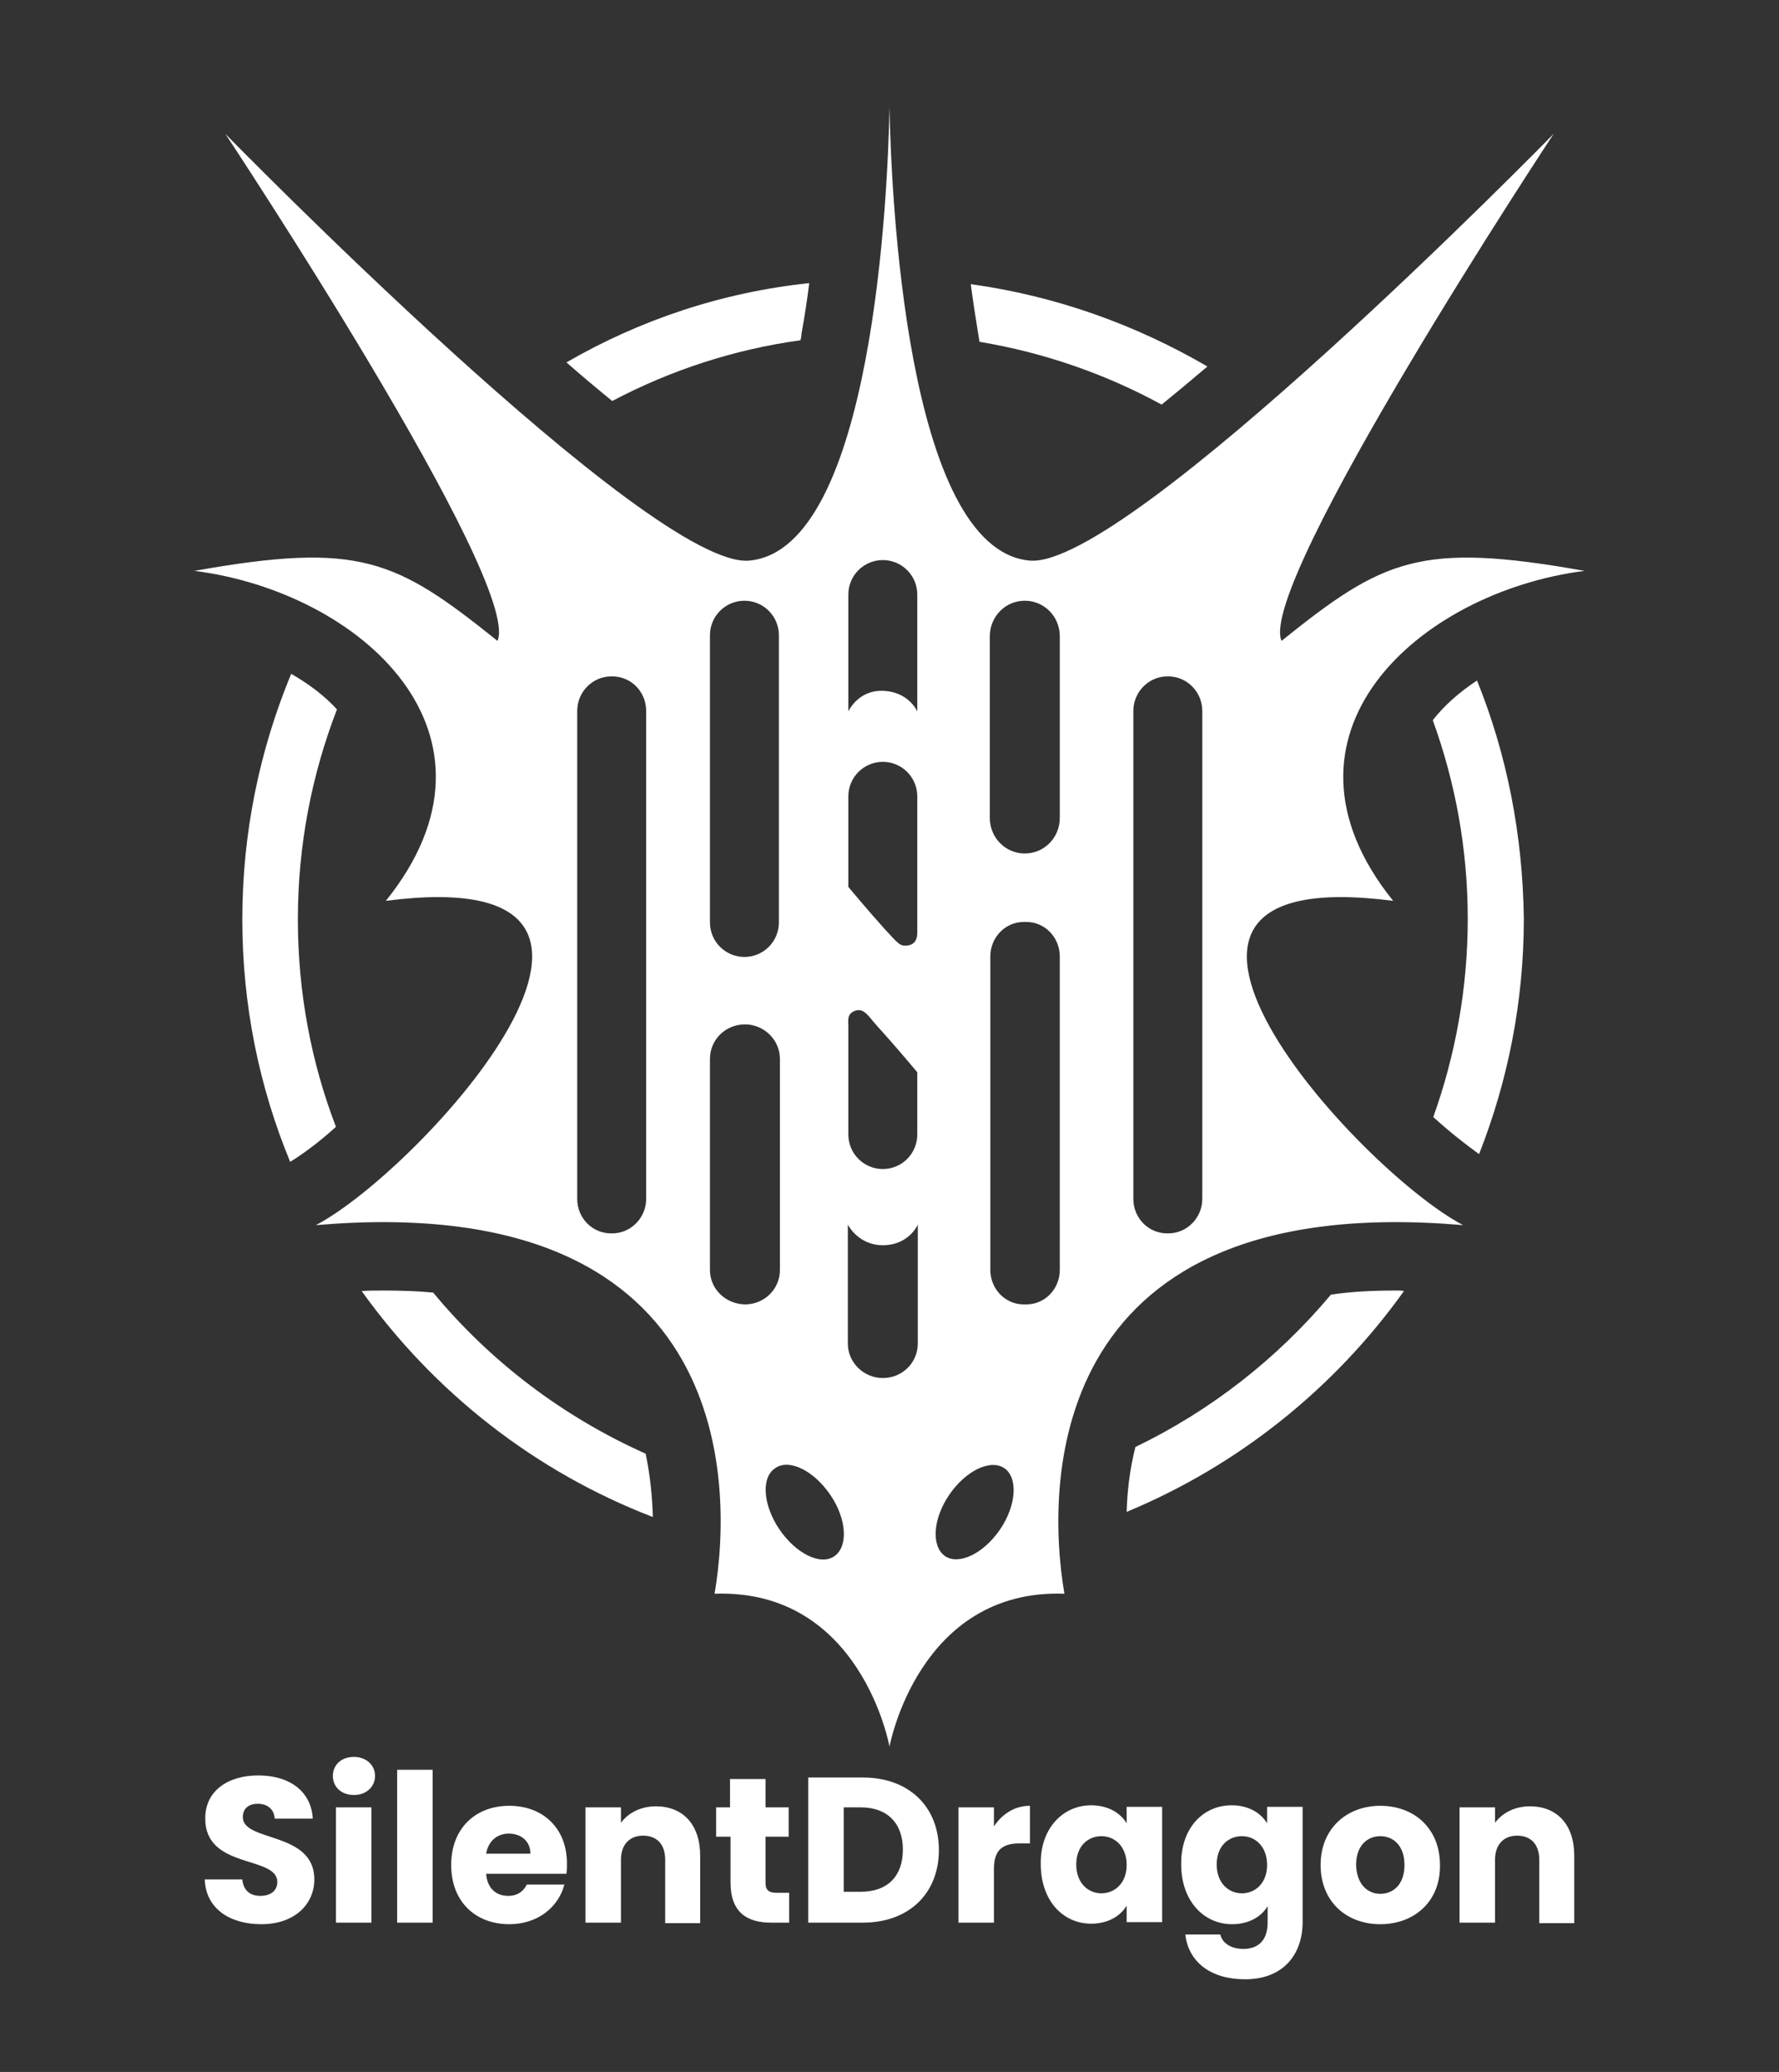 <?xml version="1.0" encoding="utf-8"?>
<svg version="1.1" id="Layer_1" xmlns="http://www.w3.org/2000/svg" xmlns:xlink="http://www.w3.org/1999/xlink" x="0px" y="0px"
	 viewBox="0 0 345.8 402.5" style="enable-background:new 0 0 345.8 402.5;" xml:space="preserve">
<rect x="0" y="0" width="345.8" height="402.5" fill="#333333" stroke="none"/>
<style type="text/css">
	.st0{fill:#FFFFFF;}
</style>
<g>
	<path class="st0" d="M270.8,175c-26-32.3,5-60,37.2-64.1c-32-5.7-39.1-2.3-58.9,13.6c-4.8-11.2,52.9-98.5,52.9-98.5
		s-82.9,84.7-101.9,82.9c-24-2.3-26.9-71.6-27.2-88.1c-0.3,16.4-3.2,85.8-27.2,88.1C126.7,110.8,43.8,26,43.8,26
		s57.8,87.2,52.9,98.5c-19.8-15.9-26.9-19.3-58.9-13.6C70.1,115,101,142.7,75,175c61.7-8,6.8,52.3-13.6,63
		c80.2-6.9,81.4,48.8,77.5,71.6c28.5-1,34,29.7,34,29.7s5.6-30.7,34-29.7c-3.9-22.8-2.7-78.5,77.5-71.6
		C264,227.3,209.1,167,270.8,175z M164.9,115.5c0-3.7,3-6.7,6.7-6.7c0,0,0,0,0,0c3.7,0,6.7,3,6.7,6.7v22.7c0,0-1.7-4-7-4
		c-4.6,0-6.4,4-6.4,4V115.5z M164.9,154.7c0-3.7,3-6.7,6.7-6.7c0,0,0,0,0,0c3.7,0,6.7,3,6.7,6.7v26.5c0,2.1-1.3,2.5-2.3,2.5
		c-1,0-1.2-0.1-4.1-3.3c-2.9-3.2-7-8.1-7-8.1V154.7z M166.1,196.4c1.5-0.6,2.4,0.5,3.6,2c1.2,1.4,1.6,1.8,1.6,1.8
		c2.9,3.2,7,8.1,7,8.1v12.1c0,3.7-3,6.7-6.7,6.7c-3.7,0-6.7-3-6.7-6.7v-21.1C164.9,198.3,164.6,197,166.1,196.4z M138,123.4
		c0-3.7,3-6.7,6.7-6.7s6.7,3,6.7,6.7v55.8c0,3.7-3,6.7-6.7,6.7s-6.7-3-6.7-6.7V123.4z M125.6,232.9c0,3.7-3,6.7-6.6,6.7h-0.2
		c-3.7,0-6.6-3-6.6-6.7v-94.8c0-3.7,3-6.7,6.6-6.7h0.2c3.7,0,6.6,3,6.6,6.7V232.9z M138,246.7v-41c0-3.7,3-6.7,6.8-6.7
		c3.7,0,6.8,3,6.8,6.7v41c0,3.7-3,6.7-6.8,6.7C141,253.3,138,250.4,138,246.7z M162.2,302.3c-2.7,1.9-7.5-0.5-10.7-5.2
		c-3.2-4.7-3.6-10.1-0.8-11.9c2.7-1.9,7.5,0.5,10.7,5.2C164.6,295.1,164.9,300.4,162.2,302.3z M178.4,261c0,3.7-3,6.7-6.8,6.7
		c-3.7,0-6.8-3-6.8-6.7v-23.1c0,0,2,4,6.8,4c5.1,0,6.8-4,6.8-4V261z M194.4,297.1c-3.2,4.7-8,7-10.7,5.2c-2.7-1.9-2.4-7.2,0.8-11.9
		c3.2-4.7,8-7,10.7-5.2C197.9,287,197.6,292.4,194.4,297.1z M206,246.7c0,3.7-2.9,6.7-6.5,6.7H199c-3.6,0-6.5-3-6.5-6.7v-60.9
		c0-3.7,2.9-6.7,6.5-6.7h0.5c3.6,0,6.5,3,6.5,6.7V246.7z M206,158.9c0,3.8-3,6.9-6.8,6.9c-3.8,0-6.8-3.1-6.8-6.9v-35.3
		c0-3.8,3-6.9,6.8-6.9c3.8,0,6.8,3.1,6.8,6.9V158.9z M233.7,138.1l0,94.8c0,3.7-3,6.7-6.6,6.7h-0.2c-3.7,0-6.6-3-6.6-6.7v-94.8
		c0-3.7,3-6.7,6.6-6.7h0.2C230.7,131.4,233.7,134.4,233.7,138.1L233.7,138.1z"/>
	<g>
		<path class="st0" d="M188.7,55.2c0.4,3.1,0.9,6.3,1.4,9.4c0.1,0.6,0.2,1.2,0.3,1.8c12.6,2.1,24.6,6.3,35.4,12.2
			c2.7-2.2,5.6-4.6,8.9-7.4C220.8,63.1,205.3,57.5,188.7,55.2z M287.1,132.2c-3.5,2.3-6.4,4.9-8.6,7.7c4.4,12.1,6.8,25.1,6.8,38.6
			c0,13.5-2.4,26.5-6.7,38.5c3.3,3,6.4,5.4,8.9,7.2c5.6-14.2,8.7-29.6,8.7-45.7C296,162.2,292.9,146.5,287.1,132.2z M125.5,282.4
			c-16.1-7.2-30.2-17.9-41.3-31.3c-3.1-0.3-6.3-0.4-9.7-0.4c-1.4,0-2.8,0-4.2,0.1c14.1,19.7,33.7,35.1,56.6,43.9
			C126.8,290.9,126.4,286.7,125.5,282.4z M56.6,130.9c-6.1,14.7-9.5,30.8-9.5,47.7c0,16.7,3.3,32.6,9.3,47.1
			c2.3-1.4,5.5-3.7,8.9-6.8c-4.8-12.5-7.4-26.1-7.4-40.3c0-14.4,2.7-28.1,7.6-40.8C63.1,135.2,60.1,132.9,56.6,130.9z M271.4,250.7
			c-4.5,0-8.7,0.2-12.7,0.8c-10.4,12.4-23.3,22.5-38,29.6c-1.1,4.3-1.6,8.7-1.7,12.6c21.7-9,40.4-24,53.9-42.9
			C272.4,250.7,271.9,250.7,271.4,250.7z M110.1,70.4c3.2,2.8,6.2,5.3,8.9,7.5c11.2-5.9,23.5-10,36.6-11.8c0.1-0.4,0.2-0.9,0.2-1.3
			c0.6-3.3,1.1-6.6,1.5-9.8C140.2,56.8,124.3,62.2,110.1,70.4z"/>
	</g>
	<g>
		<path class="st0" d="M50.8,373.8c-6.1,0-10.8-3-11-8.7h7.3c0.2,2.2,1.6,3.2,3.5,3.2c2,0,3.3-1,3.3-2.7c0-5.2-14.1-2.4-14-12.4
			c0-5.3,4.4-8.3,10.3-8.3c6.1,0,10.3,3.1,10.6,8.4h-7.4c-0.1-1.8-1.4-2.9-3.3-2.9c-1.6,0-2.9,0.8-2.9,2.6c0,4.9,13.9,2.7,13.9,12.1
			C61.1,369.8,57.4,373.8,50.8,373.8z"/>
		<path class="st0" d="M64.7,345c0-2.1,1.6-3.7,4.1-3.7c2.4,0,4.1,1.6,4.1,3.7c0,2-1.6,3.7-4.1,3.7C66.3,348.7,64.7,347.1,64.7,345z
			 M65.3,351.1h6.9v22.4h-6.9V351.1z"/>
		<path class="st0" d="M77.2,343.8h6.9v29.7h-6.9V343.8z"/>
		<path class="st0" d="M99,373.8c-6.6,0-11.3-4.4-11.3-11.5c0-7.1,4.7-11.5,11.3-11.5c6.5,0,11.2,4.3,11.2,11.2c0,0.6,0,1.3-0.1,2
			H94.5c0.2,2.9,2,4.3,4.3,4.3c1.9,0,3-1,3.6-2.2h7.3C108.6,370.4,104.6,373.8,99,373.8z M94.5,360.1h8.6c0-2.5-1.9-3.9-4.2-3.9
			C96.7,356.2,94.9,357.6,94.5,360.1z"/>
		<path class="st0" d="M129.3,361.3c0-3.1-1.7-4.7-4.3-4.7c-2.6,0-4.3,1.7-4.3,4.7v12.2h-6.9v-22.4h6.9v3c1.4-1.9,3.8-3.2,6.8-3.2
			c5.2,0,8.6,3.5,8.6,9.6v13.1h-6.8V361.3z"/>
		<path class="st0" d="M141.9,356.8h-2.7v-5.7h2.7v-5.5h6.9v5.5h4.5v5.7h-4.5v9c0,1.3,0.6,1.9,2.1,1.9h2.5v5.8h-3.5
			c-4.7,0-7.9-2-7.9-7.8V356.8z"/>
		<path class="st0" d="M182.5,359.4c0,8.4-5.8,14.1-14.8,14.1h-10.6v-28.2h10.6C176.7,345.3,182.5,351,182.5,359.4z M167.3,367.5
			c5.2,0,8.2-3,8.2-8.2c0-5.2-3.1-8.2-8.2-8.2H164v16.4H167.3z"/>
		<path class="st0" d="M193.2,373.5h-6.9v-22.4h6.9v3.7c1.6-2.4,4-4,7-4v7.3h-1.9c-3.3,0-5.1,1.1-5.1,5V373.5z"/>
		<path class="st0" d="M212.1,350.7c3.3,0,5.7,1.5,6.9,3.5v-3.2h6.9v22.4H219v-3.2c-1.2,2-3.6,3.5-6.9,3.5c-5.5,0-9.8-4.5-9.8-11.6
			C202.2,355.2,206.6,350.7,212.1,350.7z M214.1,356.7c-2.6,0-4.9,1.9-4.9,5.5c0,3.6,2.3,5.6,4.9,5.6c2.6,0,4.9-2,4.9-5.5
			C219,358.7,216.7,356.7,214.1,356.7z"/>
		<path class="st0" d="M239.4,350.7c3.3,0,5.7,1.5,6.9,3.5v-3.2h6.9v22.4c0,6-3.5,11.1-11.2,11.1c-6.7,0-11-3.4-11.6-8.7h6.8
			c0.4,1.7,2.1,2.8,4.5,2.8c2.6,0,4.7-1.4,4.7-5.1v-3.2c-1.2,2-3.6,3.5-6.9,3.5c-5.5,0-9.9-4.5-9.9-11.6
			C229.5,355.2,233.8,350.7,239.4,350.7z M241.4,356.7c-2.6,0-4.9,1.9-4.9,5.5c0,3.6,2.3,5.6,4.9,5.6c2.6,0,4.9-2,4.9-5.5
			C246.3,358.7,244,356.7,241.4,356.7z"/>
		<path class="st0" d="M268.3,373.8c-6.6,0-11.6-4.4-11.6-11.5c0-7.1,5.1-11.5,11.6-11.5c6.6,0,11.6,4.4,11.6,11.5
			C280,369.4,274.9,373.8,268.3,373.8z M268.3,367.9c2.5,0,4.7-1.8,4.7-5.6c0-3.8-2.2-5.6-4.7-5.6c-2.5,0-4.7,1.8-4.7,5.6
			C263.7,366,265.8,367.9,268.3,367.9z"/>
		<path class="st0" d="M299.2,361.3c0-3.1-1.7-4.7-4.3-4.7c-2.6,0-4.3,1.7-4.3,4.7v12.2h-6.9v-22.4h6.9v3c1.4-1.9,3.8-3.2,6.8-3.2
			c5.2,0,8.6,3.5,8.6,9.6v13.1h-6.8V361.3z"/>
	</g>
</g>
</svg>
